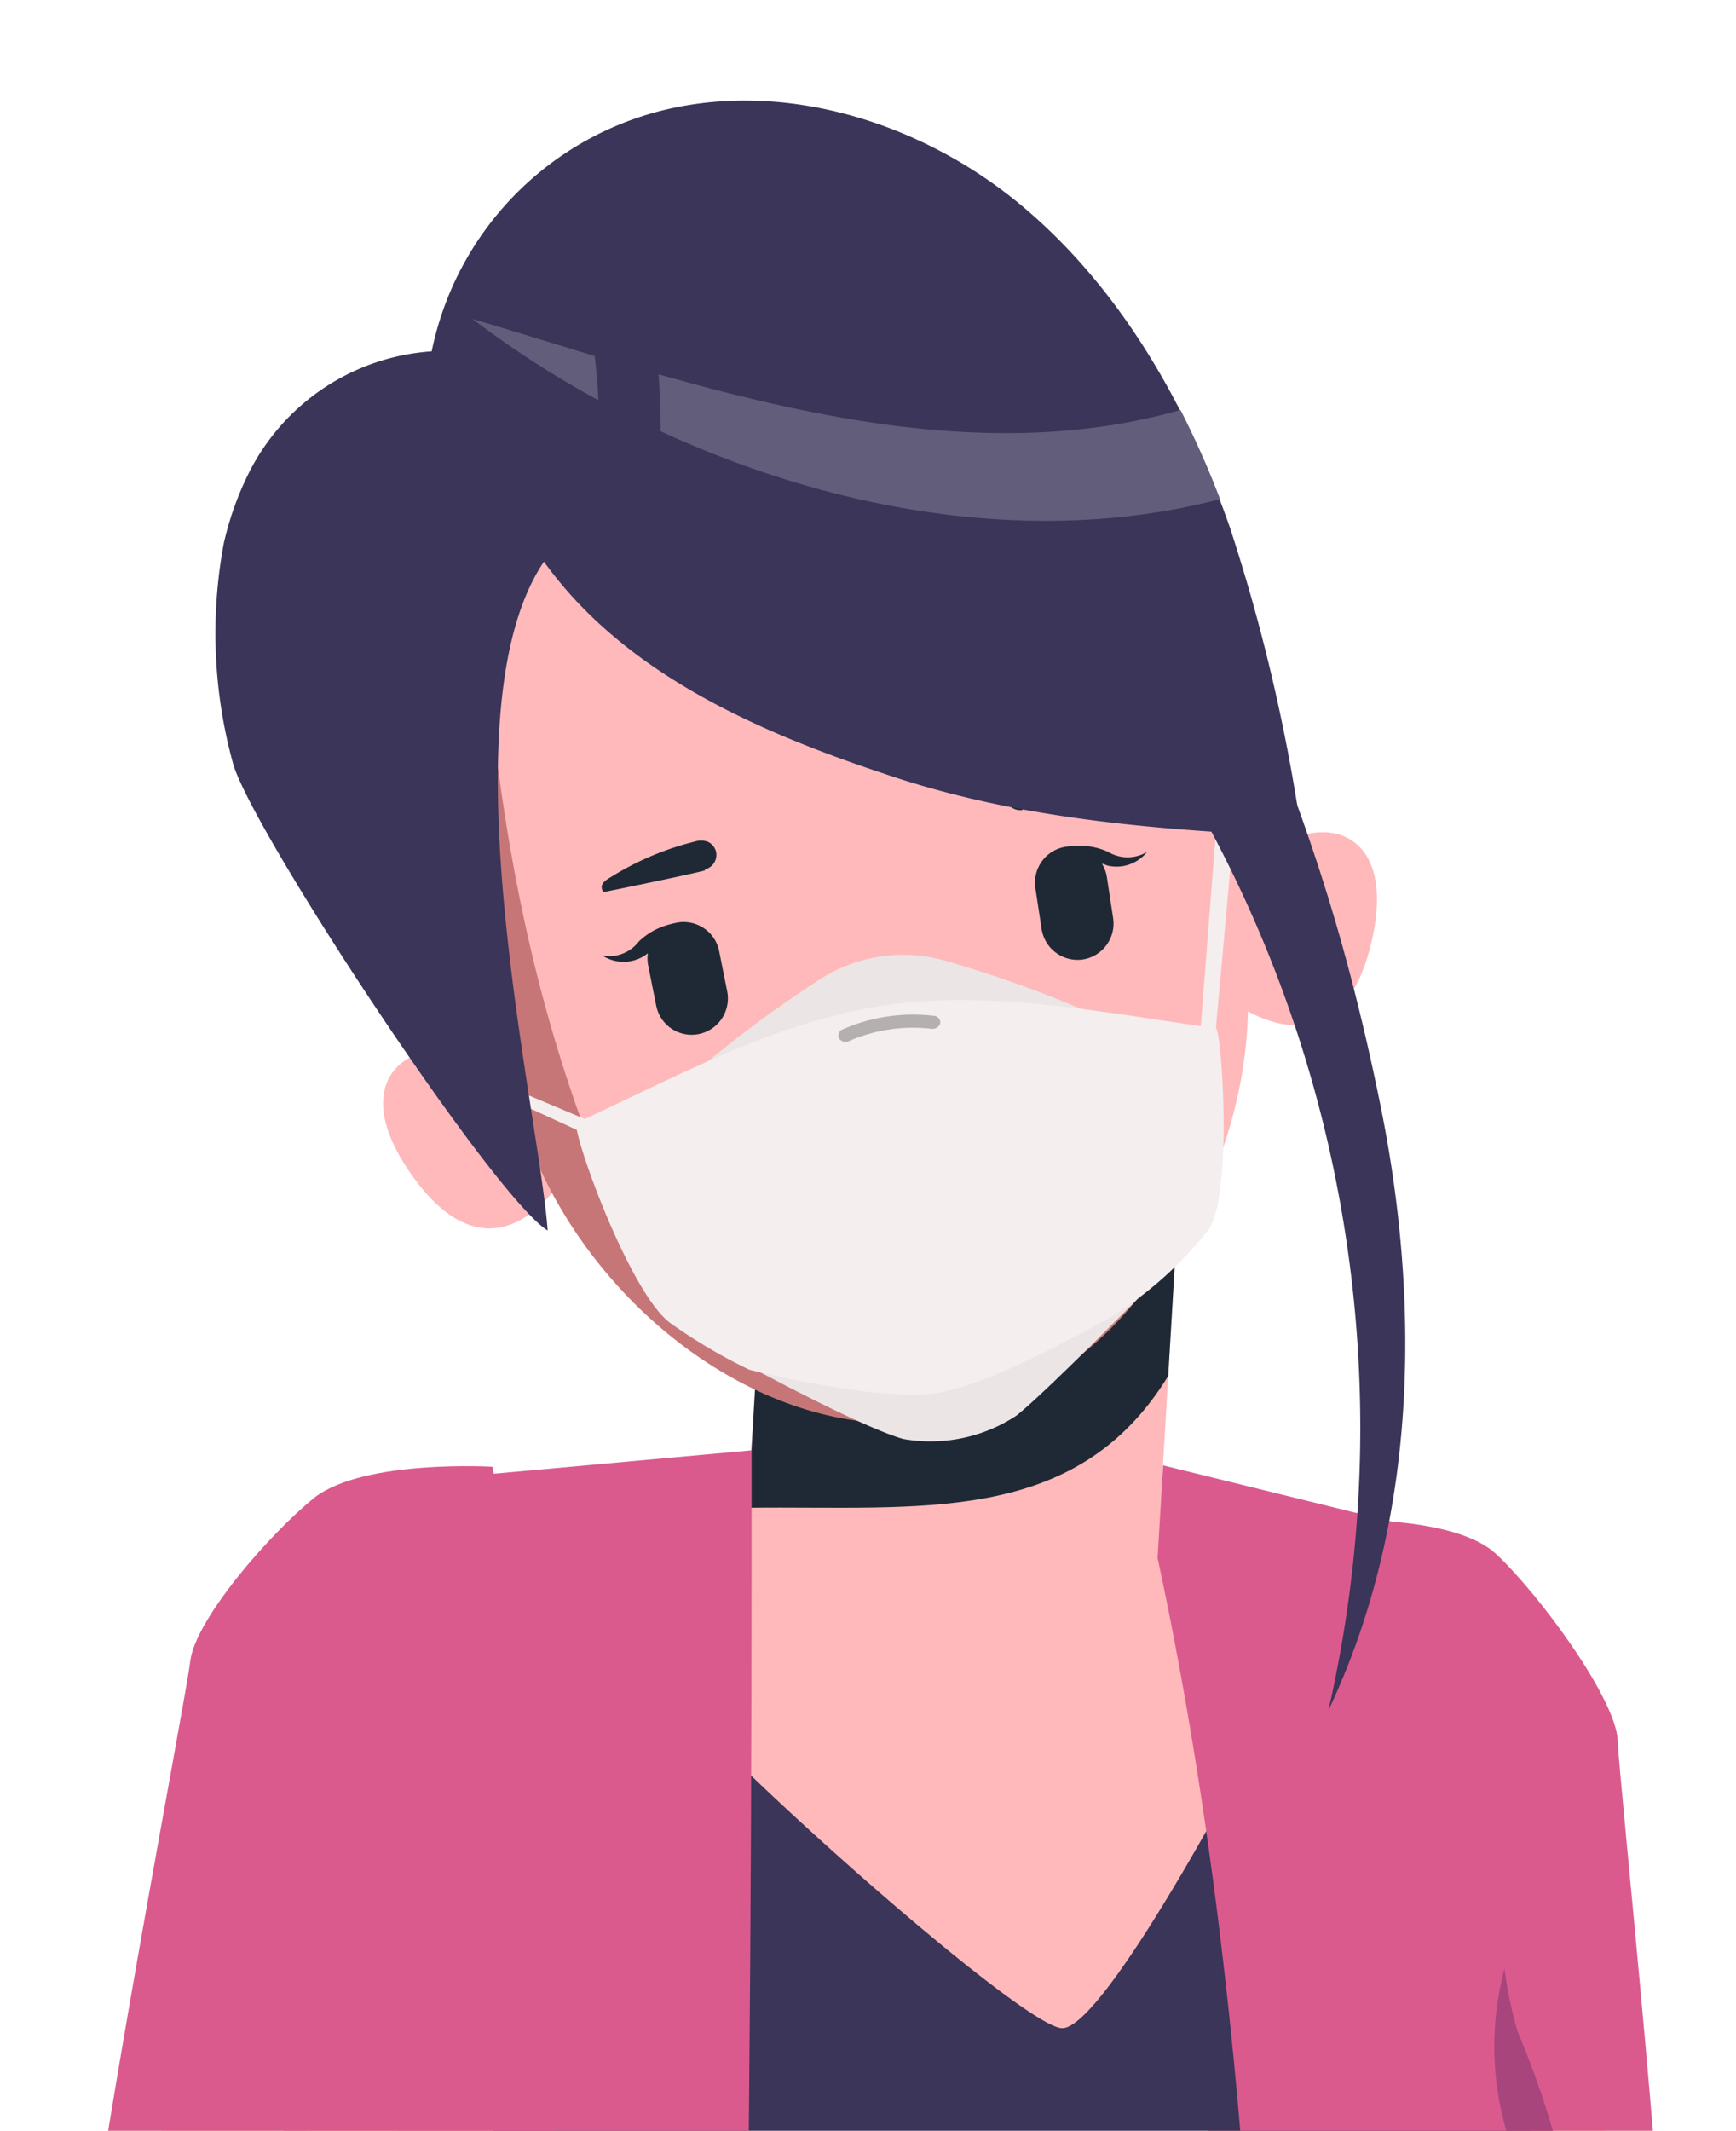 <svg id="Layer_1" data-name="Layer 1" xmlns="http://www.w3.org/2000/svg" viewBox="0 0 75 92"><defs><style>.cls-1{fill:#ffb9ba;}.cls-2{fill:#db5a8e;}.cls-3{fill:#3a3559;}.cls-4{fill:#1f2935;}.cls-5{fill:#a8457d;}.cls-6{fill:#c77678;}.cls-7{fill:#ece5e5;}.cls-8{fill:#f5eeee;}.cls-9{fill:#b5b0b0;}.cls-10{fill:#615d7a;}</style></defs><path class="cls-1" d="M65.11,130.32c2.94-1,5.68-5.52,6.5-10.45.75-4.47-2.36-28.82-2.36-28.82s-13-.28-15.12,4.57c0,0,2.53,23.79,2.72,25.06C57.64,125.88,61.64,131.49,65.11,130.32Z"/><path class="cls-2" d="M64.64,67.1c1.9,1.78,5.19,6.28,5.25,8.06s2.23,21.75,2.5,32.06c-5.34,3.81-12.12,3.37-18.6,2.7-2.33-8.2-1.55-14.29-1.52-22.82l4.38-21.44S62.63,65.23,64.64,67.1Z"/><path class="cls-3" d="M64.91,90.21C63,88,59.11,65.78,59.11,65.78l-17.26-1-17.26-1s-12.67,32-6.44,50.48c3.06,12.61,1.71,18.09,1.12,29.55,0,0,6.1,4.79,12,5.3,5.87.17,16.8,1.36,25.07-.21-1.75-12.87-1.19-20,3.32-32.21C62.61,112.53,71.65,98.16,64.91,90.21Z"/><path class="cls-1" d="M32.62,63.21a7.69,7.69,0,0,0-4.57,8.56c.27,1.66,15.88,15.68,17.82,15.8s9.23-13.85,9.57-14.9a5.13,5.13,0,0,0-.55-4.1C54,66.58,50,64,50,64Z"/><rect class="cls-1" x="30.38" y="54.21" width="21.94" height="17.79" transform="translate(-24.07 100.69) rotate(-86.65)"/><path class="cls-4" d="M50.87,52.67l-.4,6.74c-4,6.52-10.75,5.6-18.15,5.69l.79-13.47Z"/><path class="cls-2" d="M19.9,63.76s-9,22.82-7.49,29.63c1.29,5.76,4.4,20,5.29,21.61,0,0,.71,11.71-1.53,18s-8.85,25.8-8.85,25.8,13.75.81,22.66-1.8c2.28-27.31,2.51-67.4,2.49-94.38Z"/><path class="cls-2" d="M65.56,87.67c-.77-1.83-3.12-21.4-3.12-21.4l-12.19-3-.24,4c6.37,29.51,5.21,67.33,1.81,90.25,0,0,8.16,5,16.76,3.77,0,0-8.42-22.33-9.6-26.11a32.08,32.08,0,0,1,1.48-17.66,51.22,51.22,0,0,0,6.34-11.9C69.11,99,67.94,93.38,65.56,87.67Z"/><path class="cls-5" d="M21.56,110.2c1.6-6.75,2.83-15,2.83-15s-7.57,6.85-10.72-1c-1.21-3.33,0-6.91-.25-10.54-.95,4-1.48,7.6-1,9.7,1.29,5.76,4.4,20,5.29,21.61,0,0,.71,11.71-1.53,18s-8.85,25.8-8.85,25.8,1.85.11,4.62.12c1.24-11,7.09-22.07,7.49-28.4C19.9,123.13,20.6,114.26,21.56,110.2Z"/><path class="cls-5" d="M65.22,92.46c2.65,8.48-1.06,16.07-5.65,23.66-5.3,8.48-1.94,18.89.71,28.25.88,2.83,1.94,5.47,3,8.3a29.11,29.11,0,0,0,3.7,6.88c.45.58.89,1.17,1.31,1.75l.29,0s-8.42-22.33-9.6-26.11a32.08,32.08,0,0,1,1.48-17.66,51.22,51.22,0,0,0,6.34-11.9c2.31-6.58,1.14-12.22-1.24-17.93A17.47,17.47,0,0,1,65,85,13,13,0,0,0,65.22,92.46Z"/><path class="cls-1" d="M9,124.17c-2.85-1.24-5.81-3.58-5.07-8.51C4.8,109.75,7.53,87.6,7.53,87.6s13,.82,14.67,5.83c0,0-3.37,22.23-3.67,23.48C17.31,122,12.34,125.63,9,124.17Z"/><path class="cls-2" d="M13.6,64.65c-2,1.61-5.17,5.3-5.38,7.07S4.17,93.21,3,103.45c5,4.25,11.8,4.39,18.31,4.26,1.3-8.24,2.75-14.11,3.43-22.61L21.28,63.33S15.76,63,13.6,64.65Z"/><path class="cls-1" d="M24.22,51s-2.92,4.83-6.51-.38,2.1-6.65,4.33-4A10.75,10.75,0,0,1,24.22,51Z"/><path class="cls-1" d="M53.39,43.34s4.52,3.39,5.89-2.79-4.43-5.38-5.52-2.11A10.68,10.68,0,0,0,53.39,43.34Z"/><path class="cls-1" d="M53.77,41C55,50.24,48.46,60.17,40.3,61.3S23.12,54.64,21.84,45.4c0-.31-3.05-12.5-3.05-12.5A15.31,15.31,0,0,1,31.86,15.65l4.28-.59a15.29,15.29,0,0,1,17.24,13C54,32.77,53.72,40.64,53.77,41Z"/><path class="cls-6" d="M25.48,49.35c3.65,9.31,13.75,12,23.43,7a14.36,14.36,0,0,1-8.61,5c-8.16,1.12-17.18-6.66-18.46-15.9,0-.31-3.05-12.5-3.05-12.5a15.2,15.2,0,0,1,1.87-9.67C21.09,32.06,22.22,40.81,25.48,49.35Z"/><path class="cls-4" d="M46.82,41.42h0A1.57,1.57,0,0,1,45,40.11l-.27-1.77a1.57,1.57,0,0,1,1.31-1.78h0a1.57,1.57,0,0,1,1.78,1.31l.27,1.77A1.57,1.57,0,0,1,46.82,41.42Z"/><path class="cls-4" d="M45.73,36.67a2.93,2.93,0,0,1,2.14.11,1.63,1.63,0,0,0,1.69,0,1.69,1.69,0,0,1-1.72.59,1.94,1.94,0,0,0-1.47,0Z"/><path class="cls-4" d="M30.18,44.65h0a1.57,1.57,0,0,0,1.24-1.83l-.35-1.75a1.56,1.56,0,0,0-1.83-1.23h0A1.57,1.57,0,0,0,28,41.67l.35,1.75A1.56,1.56,0,0,0,30.18,44.65Z"/><path class="cls-4" d="M29.6,39.82a3,3,0,0,0-2,.83,1.62,1.62,0,0,1-1.57.61,1.68,1.68,0,0,0,1.82,0c.87-.64,1.37-.53,1.37-.53Z"/><path class="cls-4" d="M30.47,37.58c-.84.22-4.4.94-4.4.94-.19-.3,0-.46.32-.65A12.56,12.56,0,0,1,30,36.34a.93.93,0,0,1,.57,0,.65.65,0,0,1,.35.38.64.64,0,0,1-.48.82Z"/><path class="cls-4" d="M44.18,34.92c.86-.12,4.43-.78,4.43-.78.07-.35-.14-.45-.54-.49a12.7,12.7,0,0,0-3.94,0,.94.94,0,0,0-.52.25.75.75,0,0,0-.19.48.66.66,0,0,0,.76.59Z"/><path class="cls-7" d="M49.84,55.38c.27-3.35.55-6.57.82-9.93a50.44,50.44,0,0,0-9.94-4,6.62,6.62,0,0,0-5.19.77,50.25,50.25,0,0,0-8.35,6.7c1.24,3.13,2.45,6.13,3.68,9.26,0,0,6,3.33,8.16,3.95a6.75,6.75,0,0,0,4.88-1C45.16,60.15,49.84,55.38,49.84,55.38Z"/><path class="cls-8" d="M52.55,44.4c-4.72-.65-9.63-1.67-14.28-1s-9.05,3.09-13.38,5.09c-.08.71,2.36,7.42,4.09,8.65a23.17,23.17,0,0,0,3.39,2s5.58,1.42,8.15,1S48.1,56.8,48.1,56.8a16.54,16.54,0,0,0,4.11-3.7C53.22,51.69,52.83,45.05,52.55,44.4Z"/><path class="cls-9" d="M40.24,44.42a6.9,6.9,0,0,0-3.56.53.34.34,0,0,1-.43-.11h0a.29.29,0,0,1,.17-.4,7.54,7.54,0,0,1,3.92-.58.29.29,0,0,1,.28.33h0A.35.35,0,0,1,40.24,44.42Z"/><polygon class="cls-8" points="52.8 32.5 51.84 44.76 52.49 44.84 53.57 32.9 52.8 32.5"/><polygon class="cls-8" points="17.33 44.98 25.61 48.46 25.06 48.85 17.86 45.55 17.33 44.98"/><path class="cls-3" d="M9.67,23.45a21.15,21.15,0,0,0,.38,9.45c.65,2.67,11.23,18.76,13.61,20.23-.35-5-4.56-22.36-.16-28.88,3.42,4.76,9.09,7.29,14.65,9.14,5.82,2,12,2.46,18.1,2.73a78.45,78.45,0,0,0-3.11-13.33c-1.85-5.3-4.75-10.36-9-13.91S34,3.45,28.65,4.76a13.51,13.51,0,0,0-10,10.41,9.56,9.56,0,0,0-7.91,5.27A13.5,13.5,0,0,0,9.67,23.45Z"/><path class="cls-10" d="M25.69,15.37c-1.79-.54-3.55-1.09-5.28-1.6a42.55,42.55,0,0,0,5.44,3.51C25.82,16.64,25.77,16,25.69,15.37Z"/><path class="cls-10" d="M51,17.7c-7.37,2.1-15.13.56-22.55-1.54q.09,1.23.09,2.46c7.53,3.48,16.27,5,24.17,2.93A38.87,38.87,0,0,0,51,17.7Z"/><path class="cls-3" d="M52.1,25.14c3.6,8.15,5.75,13.81,7.53,22.54s1.58,18.12-2.24,26.17A54.71,54.71,0,0,0,50,31.94Z"/></svg>